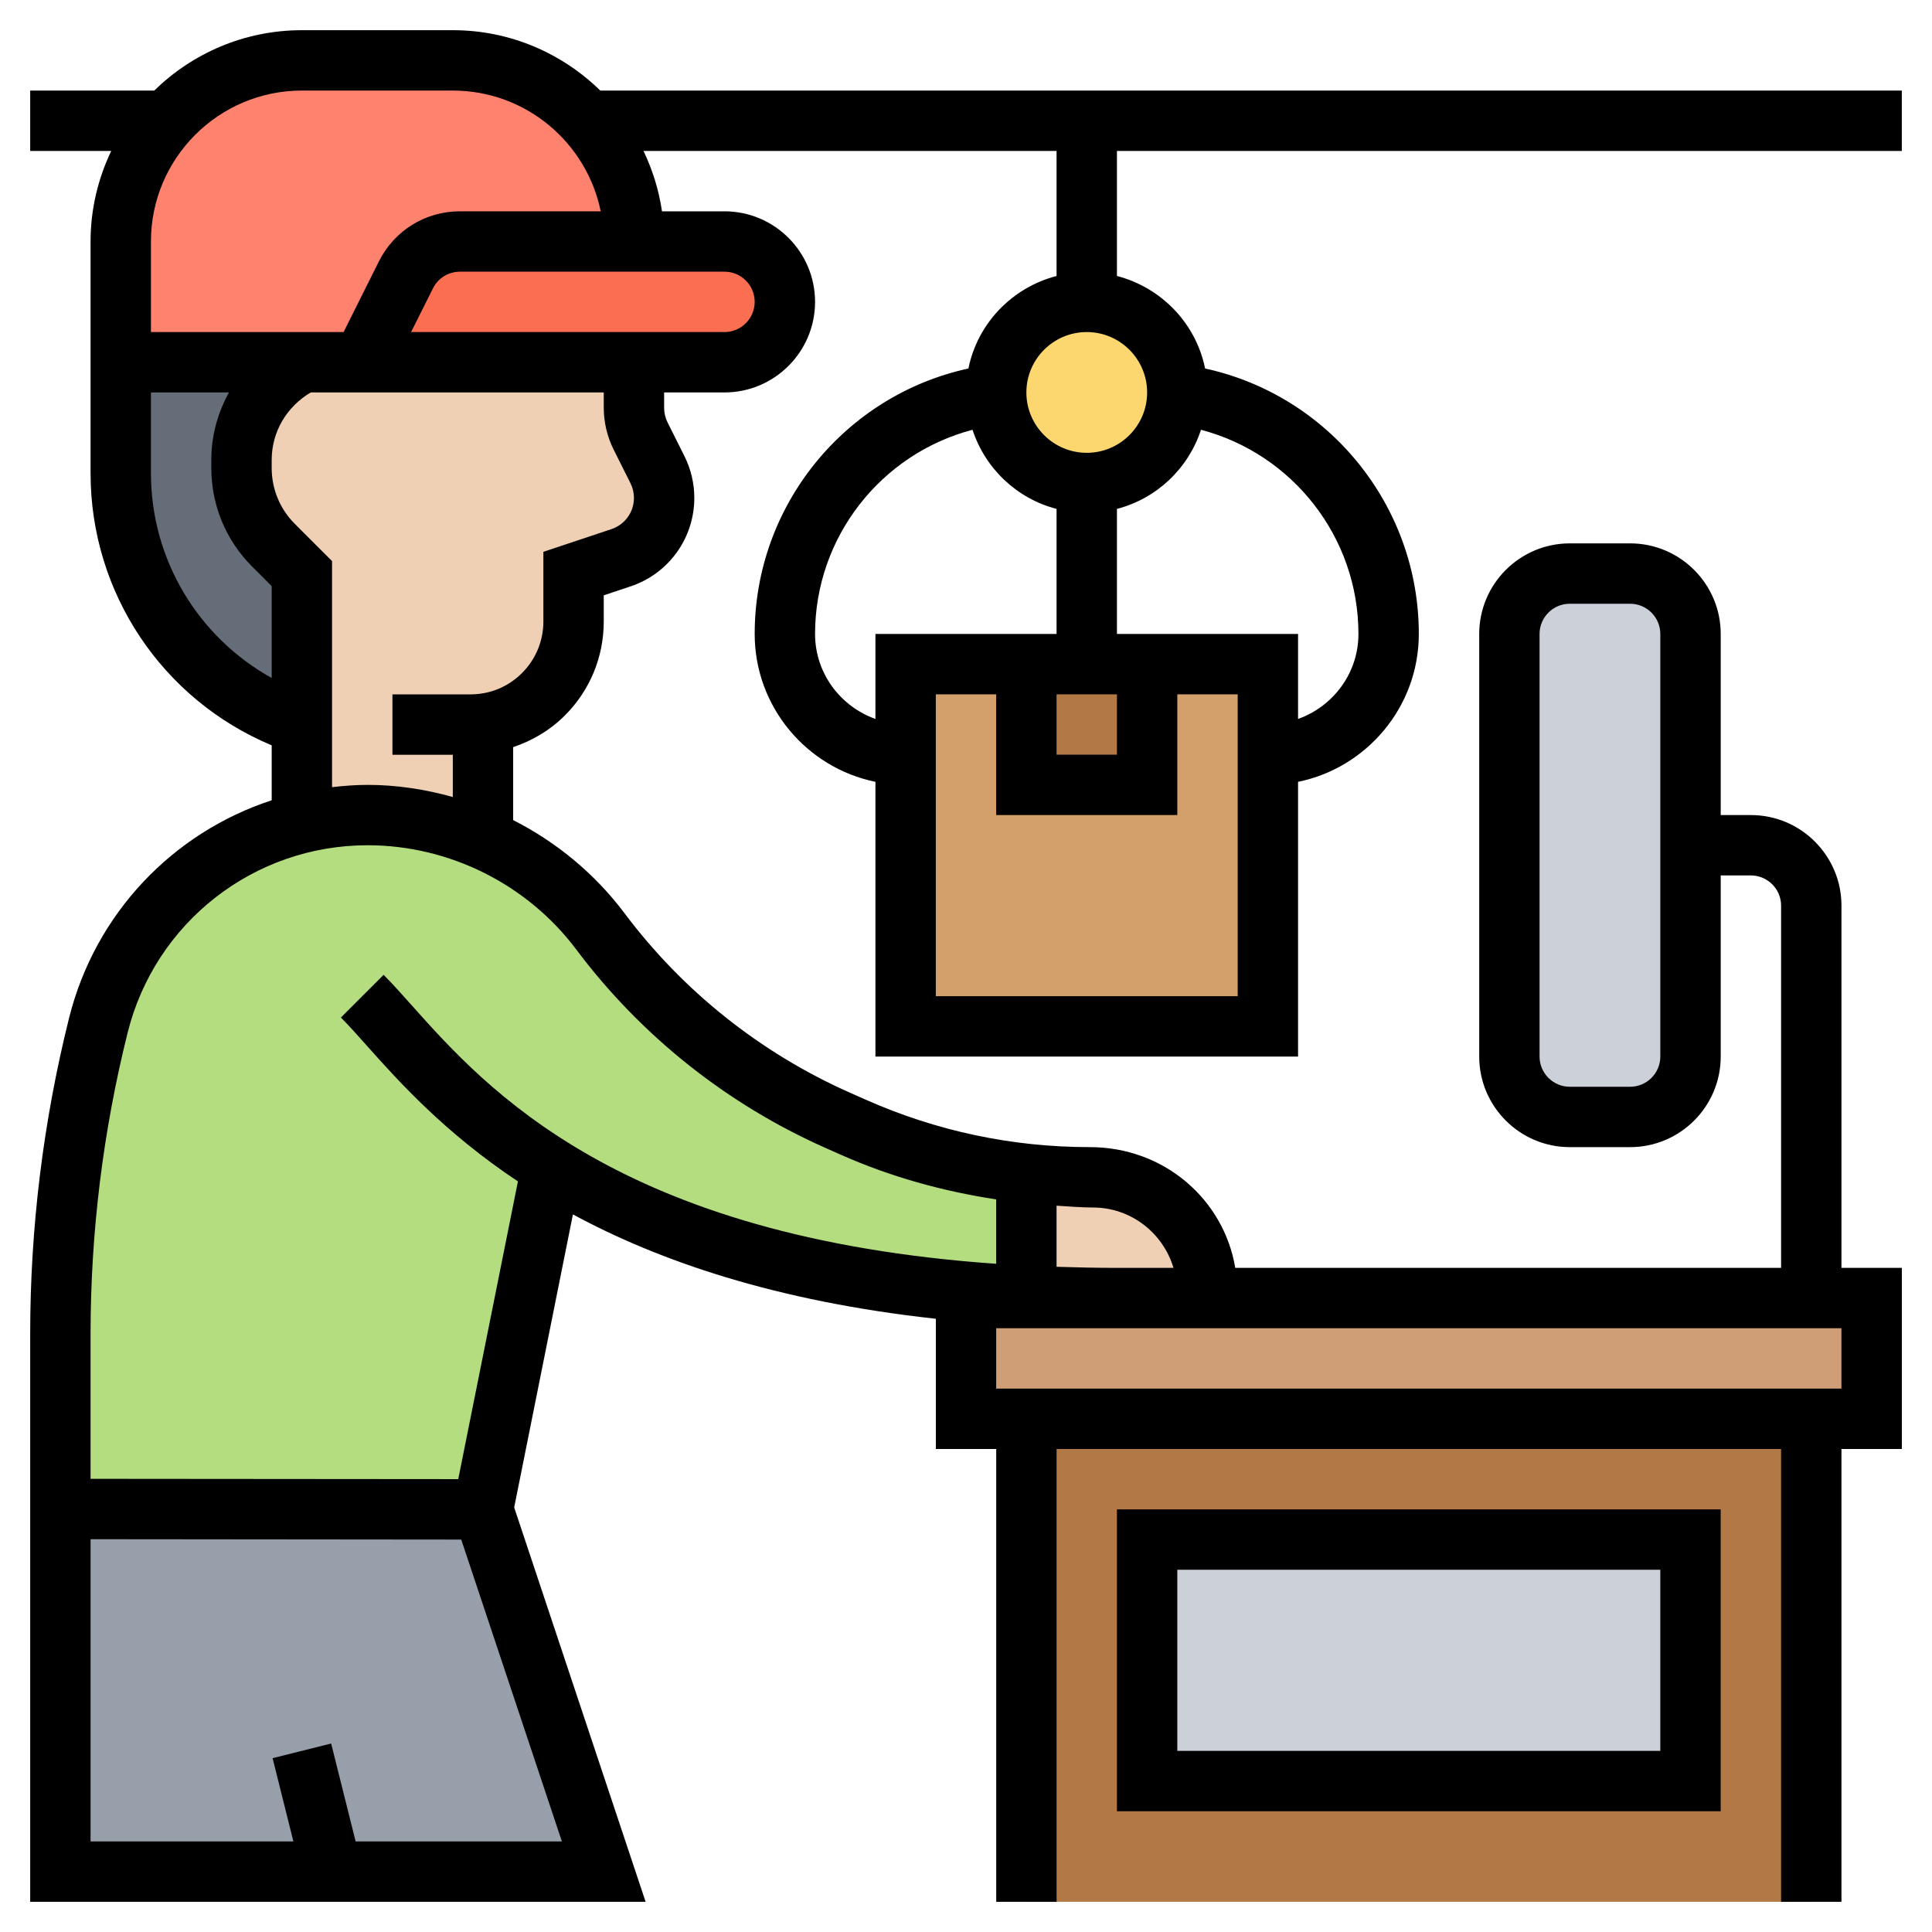 <svg id="Layer_5" enable-background="new 0 0 64 64" height="512" viewBox="0 0 64 64" width="512" xmlns="http://www.w3.org/2000/svg"><g><g><g><path d="m11 62h-9v-12.01l14 .01 4 12z" fill="#969faa"/></g><g><path d="m18.27 38.68-2.27 11.32-14-.01v-5.8c0-3.45.42-6.88 1.26-10.23.51-2.04 1.68-3.78 3.26-5.01 1.02-.79 2.2-1.37 3.48-1.69.7-.17 1.43-.26 2.18-.26 1.33 0 2.63.28 3.82.79.16.07.33.15.49.23 1.32.66 2.49 1.62 3.4 2.84 2.04 2.71 4.74 4.86 7.84 6.24l.52.23c1.83.81 3.77 1.34 5.75 1.55v4.04c-7.6-.38-12.47-2.2-15.73-4.24z" fill="#b4dd7f"/></g><g><path d="m60 47v16h-26v-16z" fill="#b27946"/></g><g><path d="m62 43v4h-2-26-2v-4h2 3 3 20z" fill="#cf9e76"/></g><g><path d="m38 51h18v8h-18z" fill="#ccd1d9"/></g><g><path d="m56 28v7c0 1.1-.9 2-2 2h-2c-1.1 0-2-.9-2-2v-14c0-1.1.9-2 2-2h2c1.1 0 2 .9 2 2z" fill="#ccd1d9"/></g><g><path d="m21 8h-5.76c-.76 0-1.45.43-1.79 1.11l-1.45 2.89h-2-6v-4c0-1.54.58-2.94 1.53-4 1.1-1.23 2.7-2 4.47-2h5c1.77 0 3.37.77 4.47 2 .95 1.06 1.53 2.46 1.53 4z" fill="#ff826e"/></g><g><path d="m24 8c1.1 0 2 .9 2 2 0 .55-.22 1.05-.59 1.41-.36.37-.86.59-1.41.59h-3-9l1.45-2.89c.34-.68 1.03-1.11 1.79-1.11h5.76z" fill="#fc6e51"/></g><g><path d="m10 19v5c-3.58-1.19-6-4.55-6-8.32v-3.68h6c-1.23.61-2 1.87-2 3.24v.26c0 .96.38 1.88 1.06 2.56z" fill="#656d78"/></g><g><path d="m36.2 39c2.11 0 3.8 1.7 3.8 3.78v.22h-3c-1.05 0-2.05-.03-3-.08v-4.04c.7.08 1.4.12 2.1.12z" fill="#f0d0b4"/></g><g><path d="m16 24v3.79c-1.19-.51-2.49-.79-3.82-.79-.75 0-1.48.09-2.18.26v-3.26-5l-.94-.94c-.68-.68-1.06-1.6-1.06-2.56v-.26c0-1.37.77-2.63 2-3.24h2 9v1.51c0 .32.08.64.22.93l.56 1.12c.14.29.22.61.22.93 0 .9-.58 1.7-1.43 1.99l-1.57.52v1.59c0 .9-.36 1.77-1 2.41-.54.54-1.25.88-2 .97z" fill="#f0d0b4"/></g><g><path d="m39 13v.06c-.03 1.63-1.36 2.94-3 2.94s-2.97-1.31-3-2.94c0-.02 0-.04 0-.06 0-1.66 1.34-3 3-3s3 1.34 3 3z" fill="#fcd770"/></g><g><path d="m30 22h12v12h-12z" fill="#d3a06c"/></g><g><path d="m38 22v4h-4v-4h2z" fill="#b27946"/></g></g><g><path d="m63 5v-2h-43.115c-1.262-1.234-2.984-2-4.885-2h-5c-1.902 0-3.627.765-4.89 2h-4.11v2h2.685c-.435.911-.685 1.925-.685 3v4 1 2.676c0 3.969 2.383 7.503 6 9.014v1.82c-3.26 1.067-5.842 3.735-6.711 7.209-.855 3.423-1.289 6.946-1.289 10.473v4.794 1.001 13.013h20.387l-4.354-13.064 1.946-9.707c2.846 1.538 6.701 2.874 12.022 3.457v4.314h2v15h2v-15h24v15h2v-15h2v-6h-2v-12c0-1.654-1.346-3-3-3h-1v-6c0-1.654-1.346-3-3-3h-2c-1.654 0-3 1.346-3 3v14c0 1.654 1.346 3 3 3h2c1.654 0 3-1.346 3-3v-6h1c.551 0 1 .449 1 1v12h-18.081c-.379-2.264-2.352-4-4.817-4-2.582 0-5.087-.532-7.447-1.581l-.518-.23c-2.941-1.307-5.516-3.357-7.446-5.932-.984-1.313-2.258-2.361-3.693-3.091v-2.416c.634-.215 1.22-.556 1.707-1.043.835-.832 1.294-1.941 1.294-3.121v-.865l.887-.296c1.264-.421 2.113-1.598 2.113-2.931 0-.478-.113-.956-.326-1.382l-.559-1.117c-.075-.15-.115-.319-.115-.487v-.508h2c1.654 0 3-1.346 3-3s-1.346-3-3-3h-2.071c-.102-.707-.315-1.377-.612-2h13.683v4.142c-1.469.382-2.617 1.566-2.92 3.065-4.088.888-7.08 4.534-7.08 8.793 0 2.414 1.721 4.434 4 4.899v9.101h14v-9.101c2.279-.465 4-2.484 4-4.899 0-4.259-2.992-7.905-7.08-8.793-.303-1.499-1.451-2.683-2.92-3.065v-4.142zm-8 30c0 .551-.449 1-1 1h-2c-.551 0-1-.449-1-1v-14c0-.551.449-1 1-1h2c.551 0 1 .449 1 1zm-28-14c0-3.211 2.188-5.967 5.216-6.763.422 1.285 1.466 2.279 2.784 2.621v4.142h-6v2.816c-1.161-.414-2-1.514-2-2.816zm8 2h2v2h-2zm6 10h-10v-10h2v4h6v-4h2zm-1.216-18.763c3.028.795 5.216 3.552 5.216 6.763 0 1.302-.839 2.402-2 2.816v-2.816h-6v-4.142c1.318-.343 2.363-1.336 2.784-2.621zm-1.784-1.237c0 1.103-.897 2-2 2s-2-.897-2-2 .897-2 2-2 2 .897 2 2zm-28-10h5c2.415 0 4.435 1.721 4.899 4h-4.664c-1.143 0-2.171.635-2.683 1.658l-1.17 2.342h-6.382v-3c0-2.757 2.243-5 5-5zm-5 12.676v-2.676h2.585c-.372.671-.585 1.433-.585 2.237v.265c0 1.233.48 2.393 1.353 3.266l.647.648v3.043c-2.435-1.353-4-3.921-4-6.783zm13.613 45.324h-6.832l-.811-3.243-1.94.485.689 2.758h-6.719v-10.012l12.279.012zm42.387-15h-28v-2h28zm-24.797-6c1.267 0 2.327.848 2.67 2h-1.873c-.689 0-1.351-.015-2-.036v-2.024c.4.022.796.06 1.203.06zm-17.11-8.542c2.134 2.846 4.981 5.114 8.233 6.56l.518.23c1.65.733 3.372 1.211 5.156 1.484v2.133c-12.492-.873-16.888-5.793-19.353-8.554-.348-.39-.657-.735-.94-1.018l-1.414 1.414c.26.26.542.578.862.936 1.06 1.187 2.573 2.876 5.002 4.493l-1.977 9.862-12.18-.01v-4.796c0-3.364.414-6.724 1.229-9.987.914-3.653 4.182-6.205 7.949-6.205 2.706 0 5.291 1.292 6.915 3.458zm1.233-16.568.559 1.117c.075.15.115.319.115.487 0 .47-.299.885-.746 1.034l-2.254.752v2.307c0 .645-.251 1.251-.707 1.708s-1.063.707-1.708.707h-2.585v2h2v1.4c-.914-.255-1.86-.402-2.823-.402-.398 0-.789.031-1.177.076v-7.489l-1.233-1.232c-.495-.496-.767-1.153-.767-1.853v-.265c0-.935.499-1.767 1.294-2.237h9.706v.508c0 .477.113.955.326 1.382zm3.674-5.89c.551 0 1 .449 1 1s-.449 1-1 1h-10.382l.724-1.447c.17-.341.513-.553.894-.553z"/><path d="m37 60h20v-10h-20zm2-8h16v6h-16z"/></g></g></svg>
